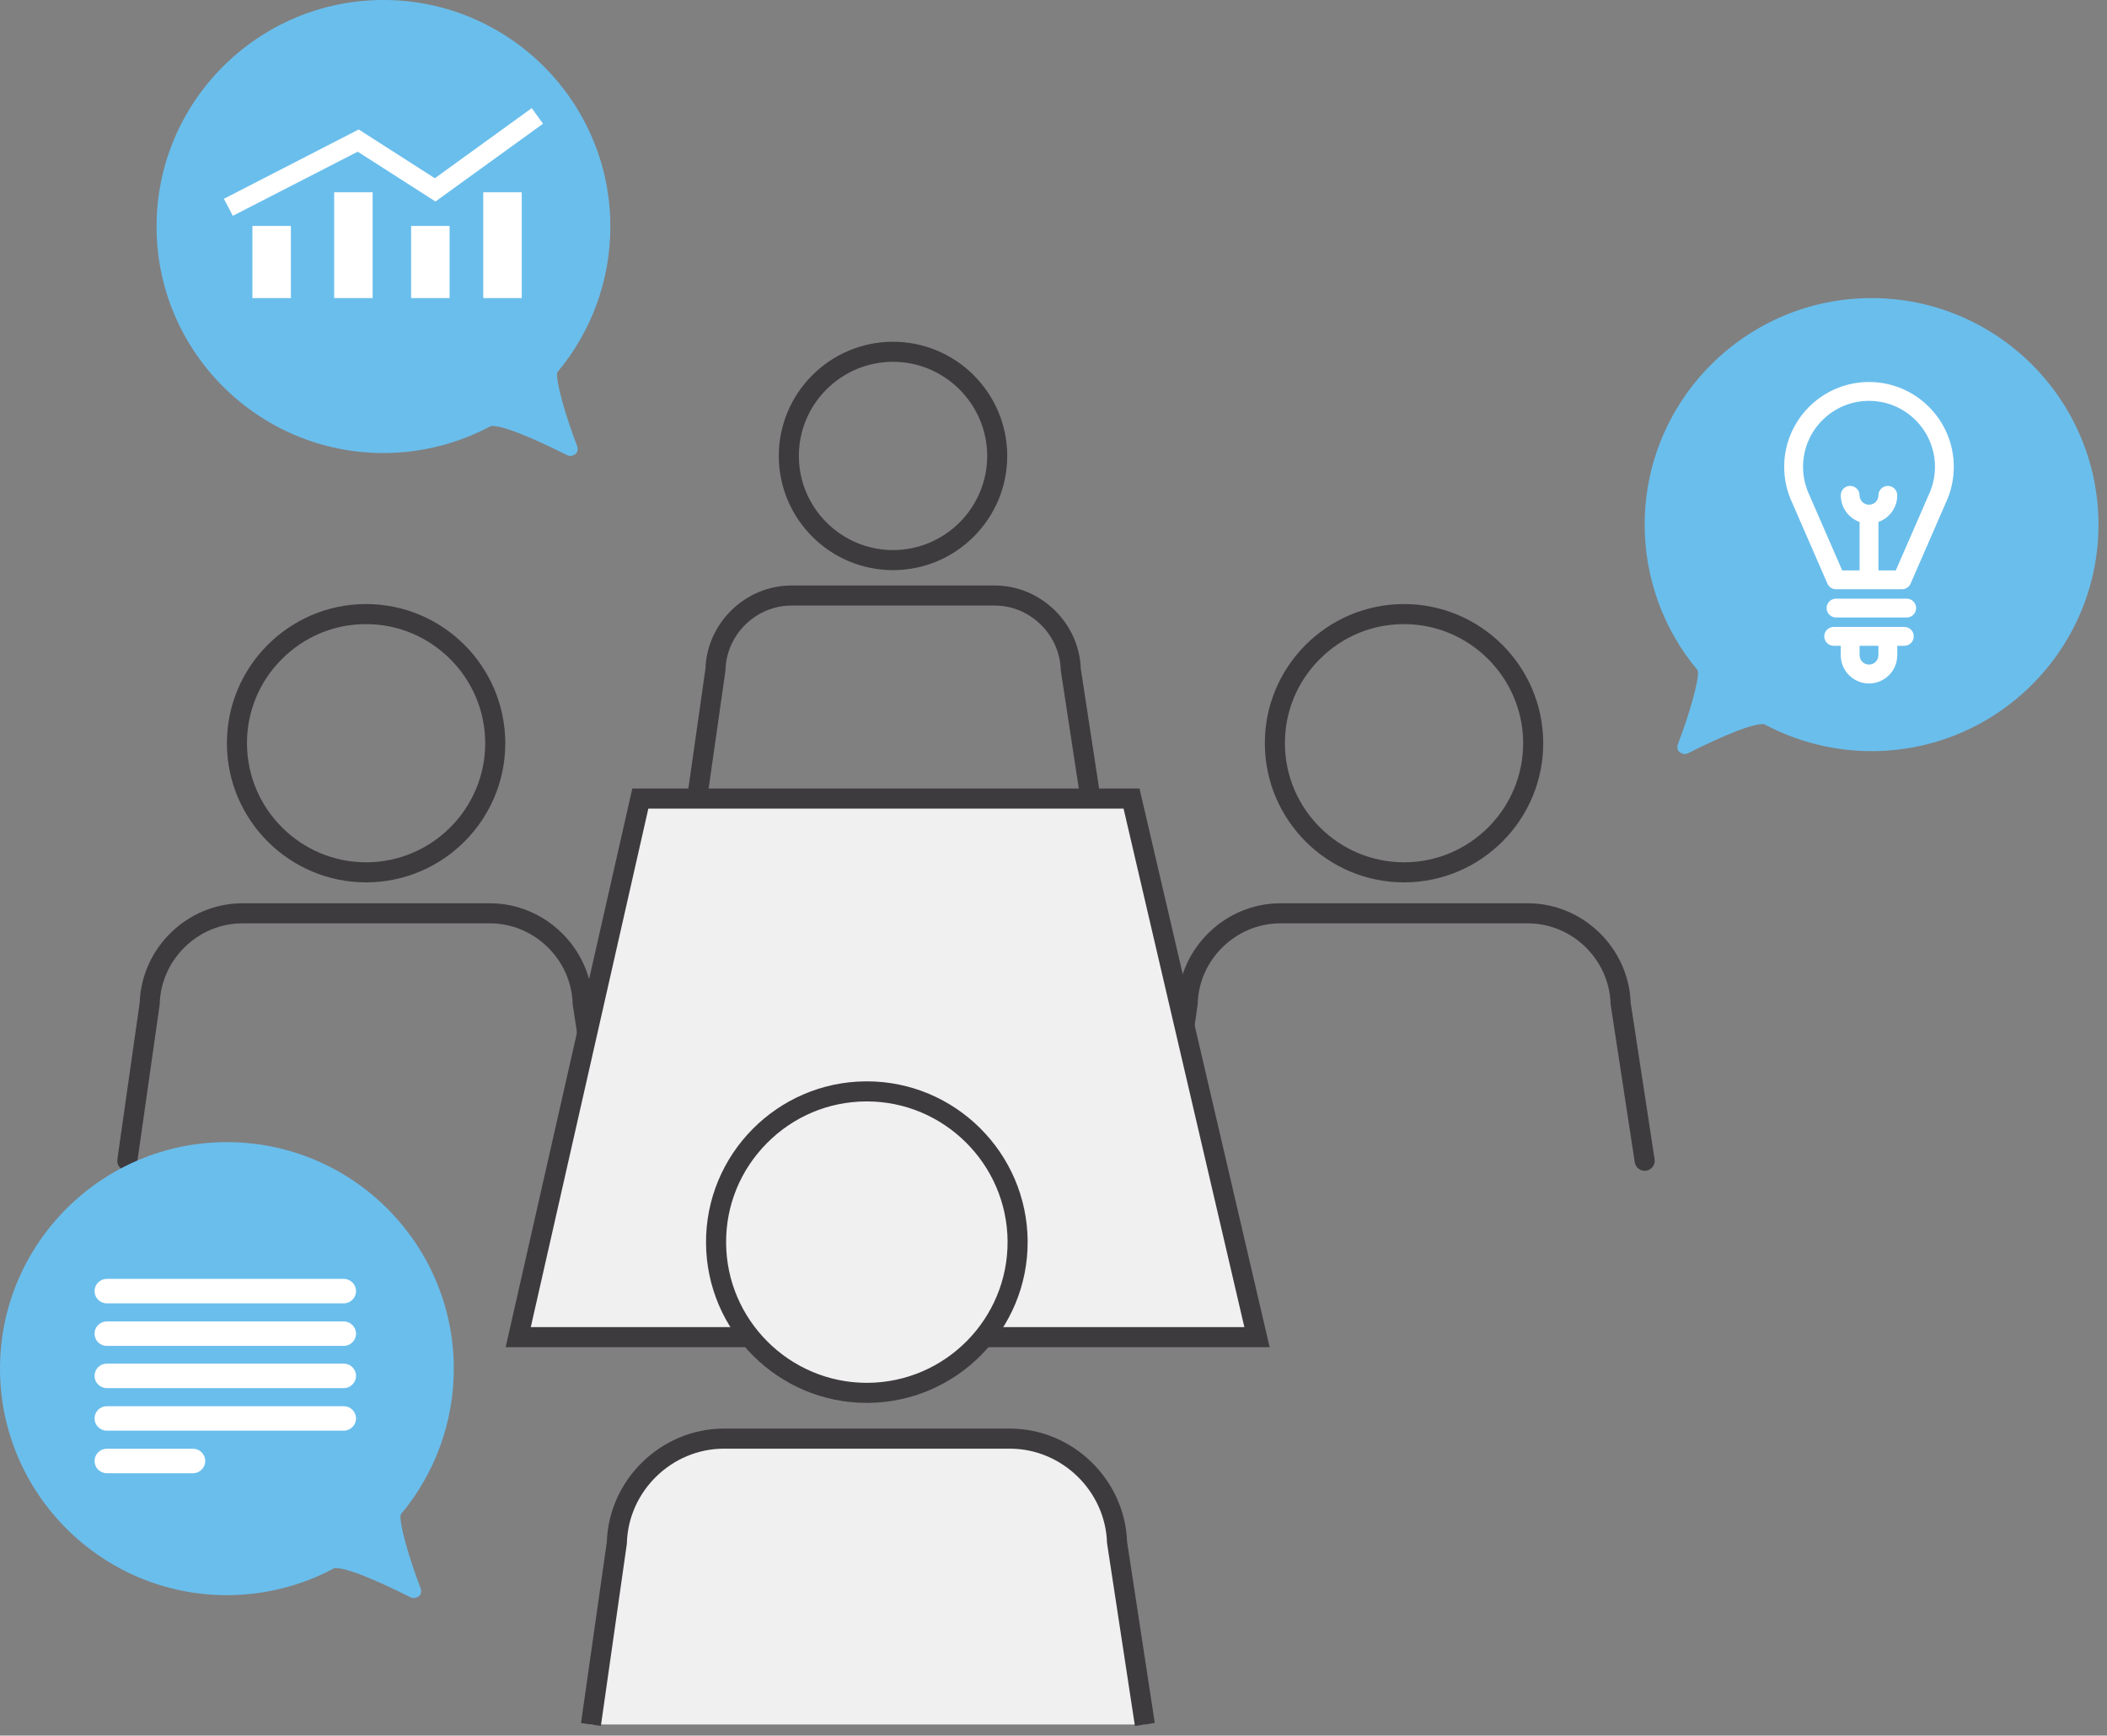 <svg width="210" height="173" viewBox="0 0 210 173" xmlns="http://www.w3.org/2000/svg" xmlns:sketch="http://www.bohemiancoding.com/sketch/ns"><rect x="0" y="0" width="210" height="173" fill="#808080" stroke="none"/><title>Group</title><desc>Created with Sketch.</desc><g sketch:type="MSShapeGroup" fill="none"><g id="Shape" fill="#3E3B3E"><path d="M36.487 62.21c6.506 0 11.832 5.296 11.874 11.805.035 6.544-5.26 11.899-11.804 11.938h-.069c-6.51 0-11.836-5.297-11.872-11.811-.019-3.161 1.201-6.146 3.435-8.404s5.207-3.511 8.37-3.528h.066zm0-2h-.077c-7.644.042-13.84 6.301-13.794 13.944.042 7.626 6.255 13.798 13.872 13.798h.081c7.646-.045 13.833-6.299 13.792-13.948-.049-7.62-6.262-13.794-13.874-13.794zM60.471 116.7c-.485 0-.912-.354-.987-.849l-2.396-15.672-.011-.122c-.128-4.423-3.83-8.021-8.251-8.021h-24.663c-4.421 0-8.119 3.598-8.244 8.021l-.009.112-2.233 15.672c-.079.547-.591.925-1.131.85-.547-.078-.927-.585-.849-1.131l2.226-15.617c.185-5.468 4.767-9.906 10.241-9.906h24.663c5.471 0 10.055 4.436 10.248 9.9l2.387 15.612c.083.546-.291 1.057-.837 1.14l-.154.011z"/></g><g id="Shape" fill="#3E3B3E"><path d="M139.936 62.21c6.506 0 11.831 5.296 11.873 11.806.037 6.543-5.259 11.898-11.804 11.937h-.069c-6.509 0-11.835-5.298-11.871-11.811-.02-3.161 1.2-6.146 3.434-8.404s5.207-3.511 8.371-3.528h.066zm0-2h-.077c-7.646.042-13.841 6.301-13.794 13.944.043 7.626 6.255 13.798 13.871 13.798h.081c7.647-.045 13.835-6.299 13.792-13.948-.049-7.62-6.259-13.794-13.873-13.794zM163.92 116.7c-.485 0-.912-.354-.987-.849l-2.396-15.672-.012-.122c-.13-4.423-3.831-8.021-8.25-8.021h-24.664c-4.423 0-8.12 3.598-8.242 8.02l-.01.114-2.234 15.672c-.078.546-.573.926-1.132.849-.546-.078-.927-.585-.849-1.132l2.227-15.616c.183-5.468 4.765-9.906 10.24-9.906h24.664c5.469 0 10.053 4.436 10.247 9.9l2.387 15.612c.084.546-.291 1.057-.837 1.14l-.152.011z"/></g><g id="Shape" fill="#3E3B3E"><path d="M89.003 36.064c5.144 0 9.355 4.187 9.387 9.331.028 5.171-4.158 9.404-9.33 9.436h-.055c-5.145 0-9.354-4.188-9.384-9.334-.03-5.17 4.156-9.401 9.33-9.432h.052v-.001zm0-2h-.062c-6.273.037-11.356 5.17-11.32 11.443.037 6.259 5.134 11.323 11.384 11.323h.066c6.274-.038 11.352-5.17 11.318-11.446-.038-6.255-5.137-11.32-11.386-11.32zM108.687 80.599c-.485 0-.912-.354-.987-.849l-1.967-12.86-.011-.122c-.103-3.534-3.06-6.409-6.591-6.409h-20.239c-3.533 0-6.486 2.874-6.583 6.407l-.01.114-1.834 12.86c-.078.547-.589.923-1.131.849-.547-.078-.927-.584-.849-1.131l1.826-12.805c.158-4.578 3.995-8.293 8.581-8.293h20.238c4.582 0 8.421 3.711 8.588 8.287l1.958 12.801c.084.546-.291 1.056-.837 1.14l-.152.011z"/></g><g id="Shape"><path d="M125.281 133.281h-73.63l12.169-53.682h48.955l12.506 53.682z" fill="#F0F0F0"/><path d="M126.541 134.281h-76.142l12.623-55.683h50.548l12.971 55.683zm-73.638-2h71.119l-12.04-51.683h-47.363l-11.716 51.683z" fill="#3E3B3E"/></g><path d="M41.24 159.292c-.109 0-.217-.038-.325-.076-1.546-.787-5.895-2.908-7.406-2.908h-.178c-3.274 1.76-6.978 2.695-10.716 2.695-12.477 0-22.615-10.139-22.615-22.578s10.138-22.58 22.615-22.58c12.476 0 22.614 10.141 22.614 22.58 0 5.32-1.869 10.461-5.286 14.525-.214.754.829 4.386 1.979 7.369.109.286.038.611-.178.793-.182.104-.328.18-.504.18zM56.843 45.447c-.109 0-.217-.038-.325-.075-1.546-.787-5.895-2.909-7.406-2.909h-.178c-3.274 1.76-6.978 2.696-10.716 2.696-12.477 0-22.614-10.14-22.614-22.578 0-12.44 10.137-22.581 22.614-22.581s22.615 10.141 22.615 22.581c0 5.319-1.87 10.46-5.286 14.525-.214.753.829 4.386 1.979 7.37.109.286.038.611-.178.792-.183.104-.328.179-.505.179zM167.406 74.981c-.216-.182-.287-.507-.178-.793 1.149-2.982 2.193-6.615 1.979-7.368-3.417-4.066-5.286-9.206-5.286-14.526 0-12.44 10.138-22.581 22.614-22.581s22.615 10.141 22.615 22.581-10.139 22.578-22.615 22.578c-3.738 0-7.442-.936-10.717-2.694h-.178c-1.51 0-5.859 2.12-7.405 2.907-.108.039-.216.076-.325.076-.176-.001-.322-.077-.504-.18z" id="Shape" fill="#6ABEEC"/><g id="Shape" fill="#fff"><path d="M34.263 142.104h-23.62c-.396 0-.72-.324-.72-.72 0-.396.323-.718.72-.718h23.62c.398 0 .721.321.721.718 0 .396-.323.72-.721.72zM34.263 142.604h-23.62c-.672 0-1.22-.547-1.22-1.22 0-.672.547-1.218 1.22-1.218h23.62c.673 0 1.221.546 1.221 1.218 0 .674-.547 1.22-1.221 1.22zm-23.619-1.437c-.121 0-.22.098-.22.218 0 .119.101.22.22.22h23.62c.122 0 .221-.099.221-.22 0-.12-.099-.218-.221-.218h-23.62z"/></g><g id="Shape" fill="#fff"><path d="M34.263 129.413h-23.62c-.396 0-.72-.326-.72-.718 0-.395.323-.72.72-.72h23.62c.398 0 .721.325.721.72 0 .392-.323.718-.721.718zM34.263 129.913h-23.62c-.672 0-1.22-.546-1.22-1.218 0-.673.547-1.22 1.22-1.22h23.62c.673 0 1.221.547 1.221 1.22 0 .672-.547 1.218-1.221 1.218zm-23.619-1.437c-.119 0-.22.101-.22.22 0 .118.101.218.22.218h23.62c.12 0 .221-.1.221-.218 0-.119-.101-.22-.221-.22h-23.62z"/></g><g id="Shape" fill="#fff"><path d="M34.263 133.655h-23.62c-.396 0-.72-.322-.72-.717 0-.398.323-.72.72-.72h23.62c.398 0 .721.321.721.72 0 .395-.323.717-.721.717zM34.263 134.155h-23.62c-.672 0-1.22-.546-1.22-1.217 0-.673.547-1.22 1.22-1.22h23.62c.673 0 1.221.547 1.221 1.22 0 .671-.547 1.217-1.221 1.217zm-23.619-1.436c-.121 0-.22.099-.22.22 0 .119.099.217.22.217h23.62c.122 0 .221-.098.221-.217 0-.121-.099-.22-.221-.22h-23.62z"/></g><g id="Shape" fill="#fff"><path d="M34.263 137.862h-23.62c-.396 0-.72-.322-.72-.721 0-.393.323-.717.72-.717h23.62c.398 0 .721.324.721.717 0 .399-.323.721-.721.721zM34.263 138.362h-23.62c-.672 0-1.22-.548-1.22-1.221 0-.671.547-1.217 1.22-1.217h23.62c.673 0 1.221.546 1.221 1.217 0 .673-.547 1.221-1.221 1.221zm-23.619-1.437c-.119 0-.22.1-.22.217 0 .122.099.221.22.221h23.62c.122 0 .221-.099.221-.221 0-.117-.101-.217-.221-.217h-23.62z"/></g><g id="Shape" fill="#fff"><path d="M19.237 146.347h-8.593c-.396 0-.72-.324-.72-.718 0-.394.323-.722.72-.722h8.593c.394 0 .717.328.717.722 0 .394-.324.718-.717.718zM19.237 146.847h-8.593c-.672 0-1.22-.546-1.22-1.218 0-.674.547-1.222 1.22-1.222h8.593c.671 0 1.217.548 1.217 1.222 0 .672-.546 1.218-1.217 1.218zm-8.593-1.44c-.119 0-.22.102-.22.222 0 .118.101.218.22.218h8.593c.118 0 .217-.1.217-.218s-.102-.222-.217-.222h-8.593z"/></g><g id="Shape"><path d="M86.388 138.836c-8.236 0-14.974-6.705-15.02-14.946-.023-4.003 1.521-7.781 4.349-10.639 2.827-2.857 6.589-4.442 10.593-4.465 8.319 0 15.061 6.703 15.113 14.942.045 8.281-6.658 15.059-14.942 15.107h-.093v.001z" fill="#F0F0F0"/><path d="M86.395 109.786c7.687 0 13.98 6.257 14.029 13.946.042 7.731-6.215 14.059-13.948 14.104h-.087c-7.688 0-13.977-6.259-14.02-13.952-.021-3.735 1.42-7.262 4.06-9.93 2.64-2.667 6.151-4.147 9.888-4.168h.078zm0-2h-.09c-8.83.049-15.987 7.279-15.937 16.109.049 8.81 7.224 15.94 16.02 15.94h.099c8.833-.052 15.984-7.277 15.937-16.114-.057-8.802-7.235-15.935-16.029-15.935z" fill="#3E3B3E"/><path d="M114.104 171.894l-2.769-18.106c-.166-5.753-4.894-10.388-10.687-10.388h-28.49c-5.789 0-10.519 4.635-10.678 10.388l-2.581 18.106" fill="#F0F0F0"/><path d="M113.116 172.045l-2.78-18.229c-.149-5.192-4.495-9.417-9.687-9.417h-28.491c-5.193 0-9.535 4.224-9.679 9.415l-.009.114-2.582 18.106-1.98-.283 2.573-18.051c.205-6.237 5.43-11.302 11.676-11.302h28.492c6.242 0 11.47 5.062 11.685 11.296l2.759 18.047-1.977.304z" fill="#3E3B3E"/></g><g fill="#fff"><path d="M25.156 22.521h3.835v7.192h-3.835zM33.306 19.166h3.835v10.547h-3.835zM40.975 22.521h3.835v7.192h-3.835zM48.166 19.166h3.835v10.547h-3.835z"/><path d="M35.652 15.12l7.752 4.965 10.717-7.753-1.124-1.553-9.657 6.988-7.588-4.861-13.436 6.908.888 1.699 12.448-6.393z" id="Shape"/></g><g fill="#fff"><path d="M189.566 58.735h-6.574c-.373 0-.711-.221-.859-.564l-3.657-8.395c-.208-.476.011-1.029.487-1.235.475-.207 1.027.009 1.234.485l3.412 7.832h5.342l3.41-7.832c.208-.474.761-.692 1.237-.485.475.206.692.759.485 1.235l-3.656 8.395c-.149.343-.486.564-.861.564zM193.247 50.286c-.118 0-.237-.022-.353-.07-.48-.193-.713-.742-.519-1.222.316-.784.479-1.613.479-2.466 0-3.625-2.951-6.573-6.574-6.573-3.626 0-6.574 2.948-6.574 6.573 0 .853.162 1.682.479 2.466.194.48-.038 1.029-.52 1.222-.48.196-1.028-.036-1.221-.518-.41-1.008-.617-2.075-.617-3.17 0-4.66 3.793-8.452 8.453-8.452 4.66 0 8.45 3.792 8.45 8.452 0 1.095-.206 2.162-.614 3.17-.147.365-.499.588-.869.588zM186.281 58.735c-.52 0-.94-.42-.94-.94v-6.546c0-.518.421-.938.94-.938.518 0 .938.42.938.938v6.546c0 .519-.42.94-.938.94zM190.037 61.552h-7.045c-.518 0-.938-.42-.938-.94s.42-.938.938-.938h7.045c.519 0 .938.418.938.938s-.419.94-.938.94zM189.803 64.37h-7.044c-.52 0-.939-.42-.939-.94s.42-.939.939-.939h7.044c.52 0 .938.42.938.939 0 .519-.419.94-.938.94zM184.401 66.247c-.519 0-.938-.42-.938-.939v-1.878c0-.52.42-.939.938-.939.521 0 .939.42.939.939v1.878c.001.519-.418.939-.939.939zM186.281 68.126c-1.555 0-2.818-1.265-2.818-2.819 0-.518.42-.938.938-.938.521 0 .939.42.939.938s.423.939.94.939c.516 0 .938-.421.938-.939v-1.613c0-.52.422-.939.939-.939.52 0 .939.42.939.939v1.613c.002 1.555-1.262 2.819-2.815 2.819zM186.281 52.19c-1.555 0-2.818-1.266-2.818-2.817 0-.52.42-.941.938-.941.521 0 .939.421.939.941 0 .515.423.938.94.938.516 0 .938-.423.938-.938 0-.52.422-.941.939-.941.52 0 .939.421.939.941.002 1.551-1.262 2.817-2.815 2.817z"/></g></g></svg>